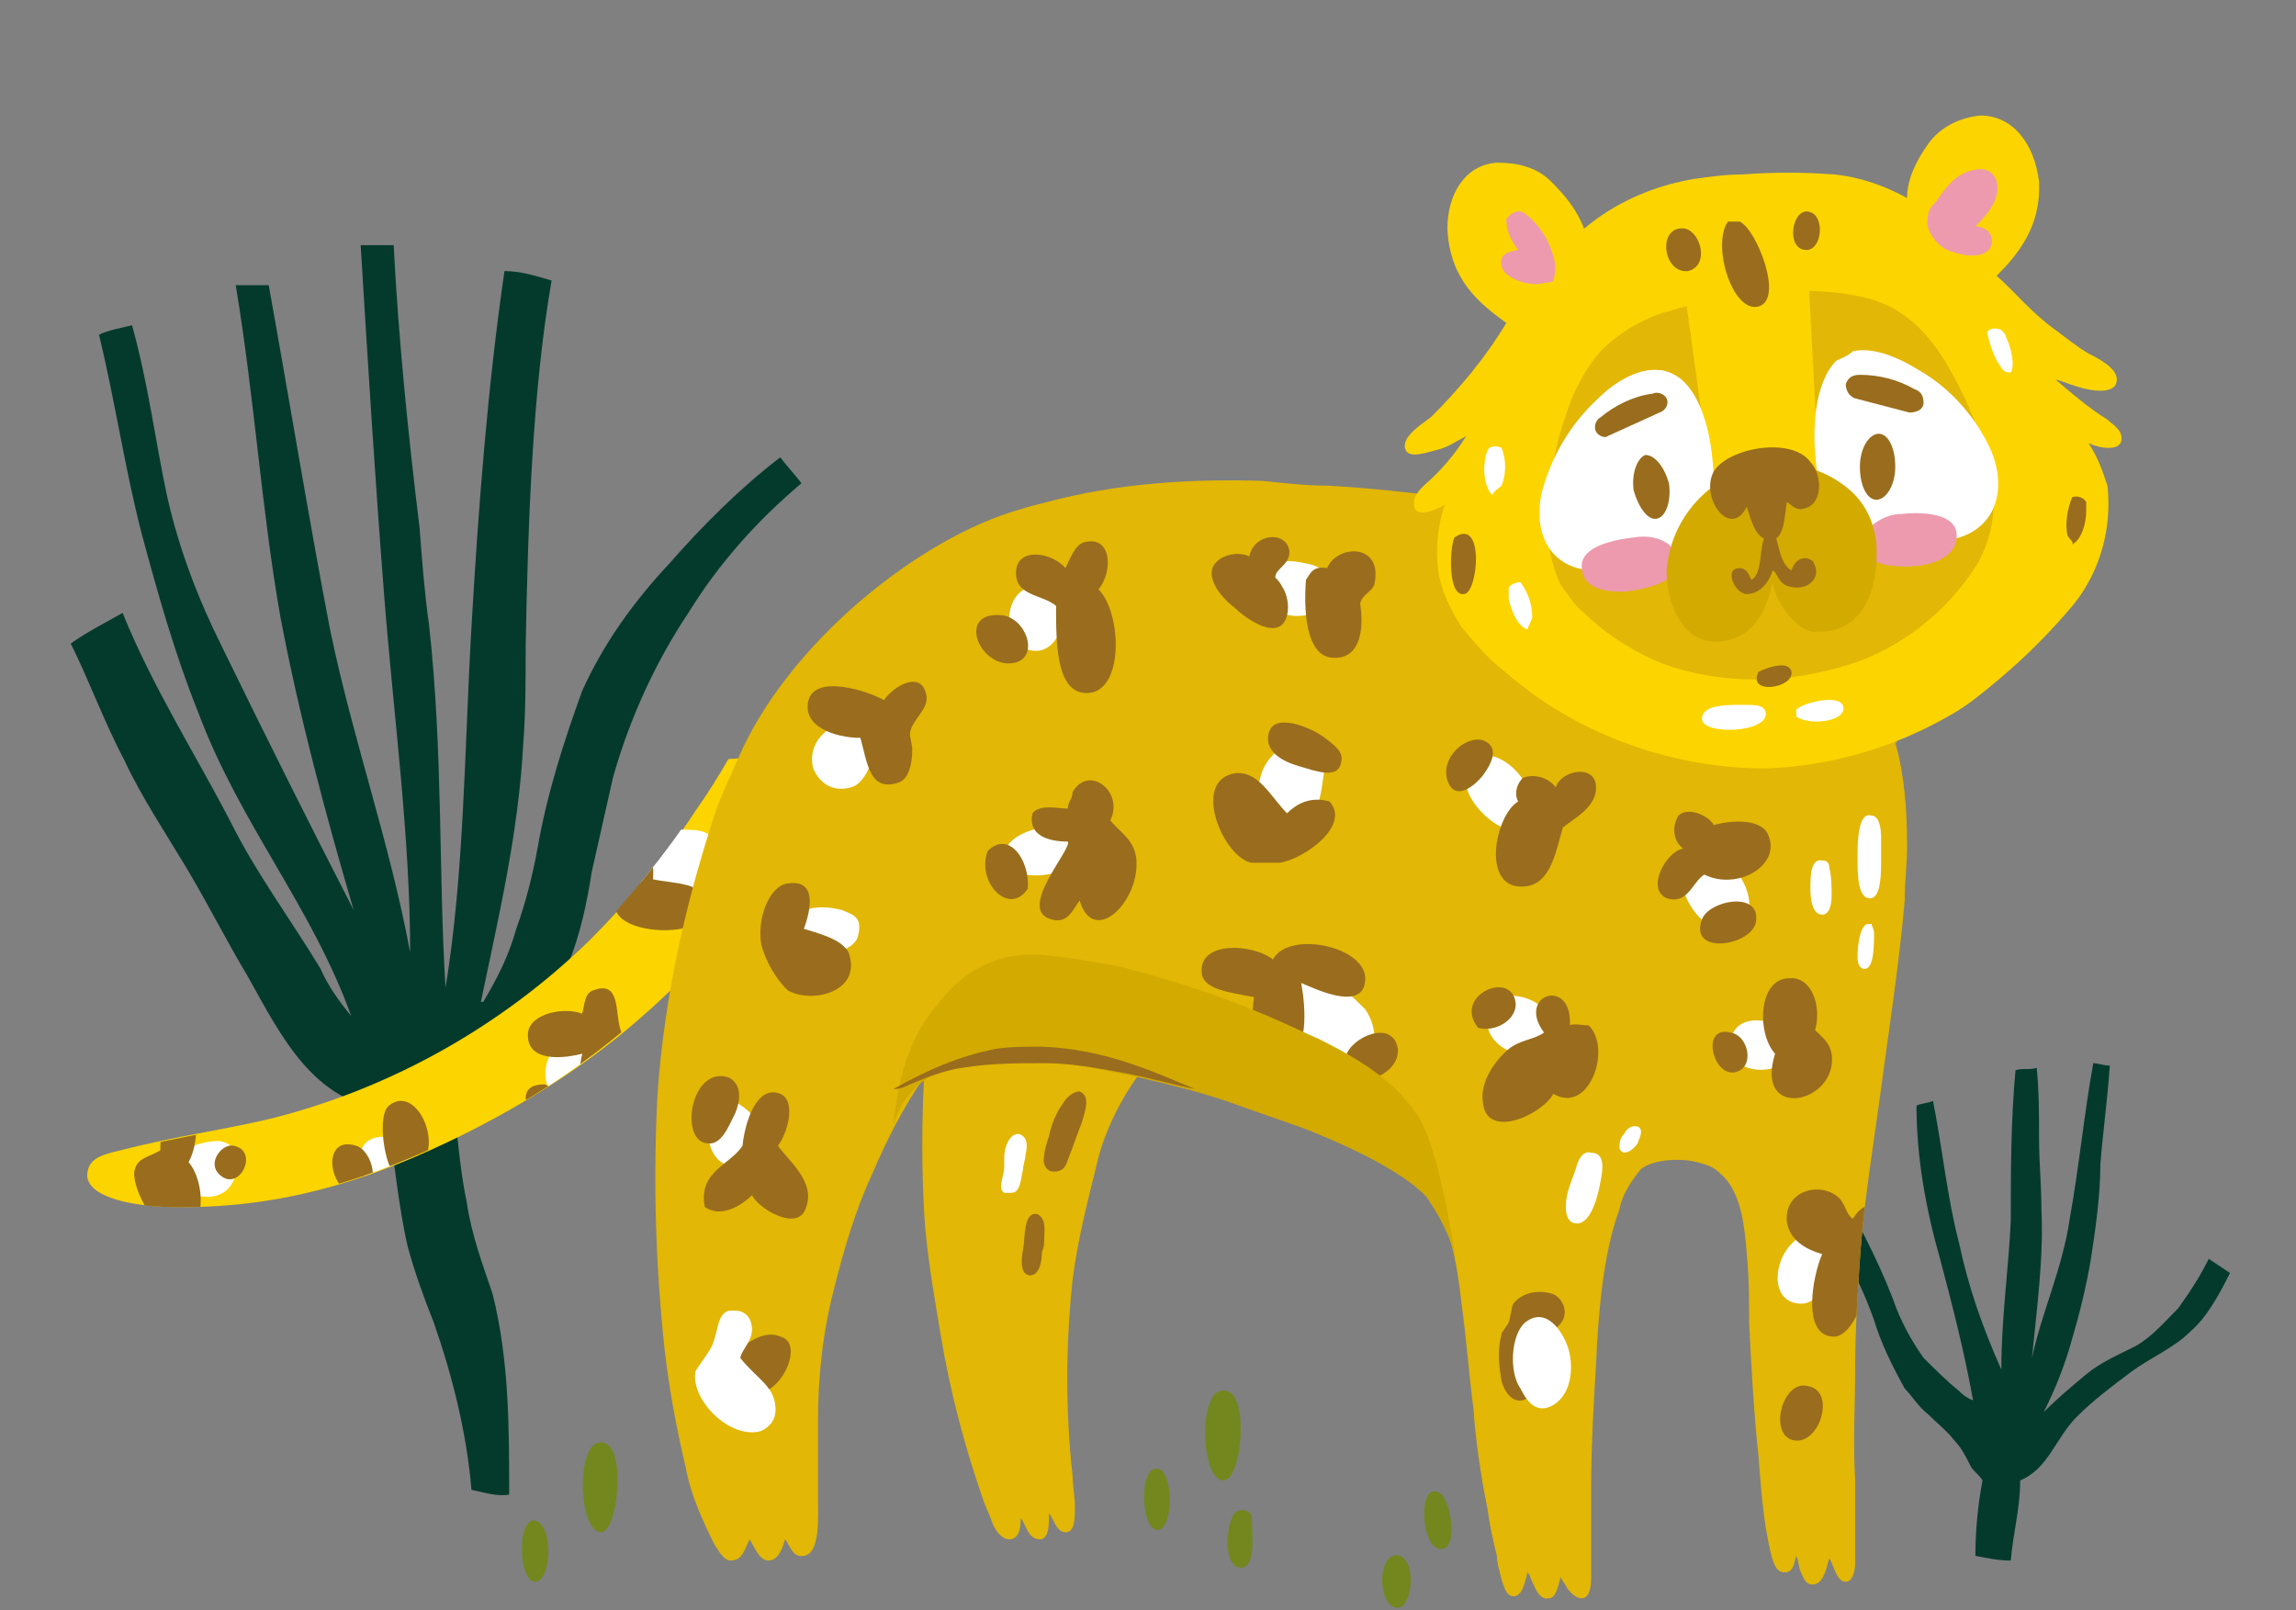 <?xml version="1.0" encoding="utf-8"?>
<!-- Generator: Adobe Illustrator 25.4.1, SVG Export Plug-In . SVG Version: 6.00 Build 0)  -->
<svg version="1.1" id="圖層_1" xmlns="http://www.w3.org/2000/svg" xmlns:xlink="http://www.w3.org/1999/xlink" x="0px" y="0px"
	 viewBox="0 0 97.4 68.3" style="enable-background:new 0 0 97.4 68.3;" xml:space="preserve">
<rect x="0" y="0" width="97.4" height="68.3" fill="#808080" stroke="none"/>
<style type="text/css">
	.st0{clip-path:url(#SVGID_00000121279486355493159650000005731310492814512552_);}
	.st1{fill:#043A2C;}
	.st2{fill:#73871E;}
	.st3{fill:#FCD400;}
	.st4{clip-path:url(#SVGID_00000096019280237290261660000015904604017649422012_);}
	.st5{fill:#FFFFFF;}
	.st6{fill:#996D1D;}
	.st7{fill:#E2B705;}
	.st8{clip-path:url(#SVGID_00000063609607353212438320000004203648036773168805_);}
	.st9{fill:#D3AA00;}
	.st10{fill:#ED9AAE;}
</style>
<g>
	<g>
		<defs>
			<rect id="SVGID_1_" x="-0.1" y="0" width="97.5" height="68.4"/>
		</defs>
		<clipPath id="SVGID_00000115498503251068601220000002076403484421931412_">
			<use xlink:href="#SVGID_1_"  style="overflow:visible;"/>
		</clipPath>
		<g style="clip-path:url(#SVGID_00000115498503251068601220000002076403484421931412_);">
			<path id="Path_969" class="st1" d="M22.3,27.4c0,1.4,0,2.8-0.1,4.1c-0.2,3.9-1.1,7.6-1.8,11c0,0,0,0,0.1,0c0.6-1,1.1-2,1.4-3.1
				c0.4-1.1,0.7-2.3,0.9-3.4c0.4-2.3,1.1-4.5,1.9-6.7c0.9-2,2.2-3.8,3.7-5.4c1.4-1.6,3-3.2,4.7-4.5c0.3,0.4,0.6,0.7,0.9,1.1
				c-1.9,1.6-3.5,3.4-4.8,5.5c-1.4,2.1-2.5,4.5-3.2,7c-0.3,1.3-0.6,2.7-0.9,4c-0.2,1.3-0.5,2.7-1,3.9c-0.5,1.1-1.2,2.2-2.1,3.1
				c-0.8,1-1.7,1.8-2.8,2.5c0.2,1.5,0.3,3.1,0.6,4.5c0.2,1.4,0.7,2.7,1.1,3.9c0.7,2.8,0.7,5.7,0.7,8.5c-0.5,0.1-1.1-0.1-1.6-0.2
				c-0.2-2.4-0.8-4.8-1.6-7.1c-0.4-1-0.8-2.1-1.1-3.2c-0.4-1.7-0.6-3.9-0.9-5.8c-3.1-0.4-4.4-3-5.9-5.7c-0.9-1.5-1.7-3.1-2.6-4.6
				s-1.9-3-2.6-4.5c-0.9-1.7-1.5-3.4-2.3-5c0.7-0.5,1.5-0.9,2.2-1.3c1.3,3.2,3.1,6,4.6,8.9c1.1,2.2,2.6,4.2,3.8,6.2
				c0.3,0.7,0.8,1.4,1.3,2c-1.7-4.7-4.7-8.1-6.5-12.9c-1-2.5-1.7-5-2.4-7.6c-0.7-2.7-1.1-5.5-1.8-8.4c0.4-0.2,1-0.3,1.4-0.4
				c0.7,2.5,1,5,1.5,7.3c0.5,2.2,1.3,4.3,2.3,6.3c1.9,3.9,3.7,7.5,5.6,11.2c-1.2-4.1-2.3-8.2-3.1-12.4c-0.8-4.5-1.1-9.3-1.9-14.1
				c0.5,0,0.9,0,1.4,0c0.9,5,1.7,9.9,2.6,14.6c1,4.8,2.5,8.9,3.4,13.7c0-4.9-0.7-10-1.1-15.1c-0.4-5.1-0.7-10-1-14.9
				c0.5,0,1,0,1.4,0c0.2,3.9,0.6,7.9,1.1,12c0.1,1.3,0.2,2.7,0.4,4.1c0.6,5.4,0.4,10.6,0.7,15.4c0.8-4.9,0.8-10.1,1.1-15.3
				s0.7-10.3,1.4-15.1c0.7,0,1.3,0.2,2,0.4C22.6,16.5,22.4,22,22.3,27.4z"/>
			<path id="Path_970" class="st1" d="M89.1,49.4c0,1.3-0.2,2.7-0.4,4c-0.2,1.2-0.5,2.4-0.8,3.4c-0.3,1.1-0.7,2.1-1.2,3.1
				c0,0,0,0,0,0c0.6-0.6,1.2-1.1,1.8-1.6c0.6-0.5,1.3-0.8,2.1-1.2c0.7-0.4,1.2-1,1.8-1.6c0.5-0.7,0.9-1.3,1.3-2.1
				c0.3,0.2,0.6,0.4,0.9,0.6c-0.5,1-1,1.9-1.7,2.5c-0.7,0.7-1.7,1.1-2.5,1.7c-0.8,0.6-1.6,1.2-2.3,1.9c-0.9,0.9-1.2,2.2-2.4,2.7
				c0,1.2-0.3,2.2-0.4,3.4c-0.5,0-1-0.1-1.5-0.2c0-1.1,0.1-2.1,0.3-3.2c-0.1-0.2-0.4-0.4-0.5-0.6c-0.2-0.4-0.4-0.8-0.7-1.1
				c-0.3-0.4-0.7-0.7-1.1-1.1c-0.4-0.3-0.7-0.8-1-1.1c-0.5-0.9-1-1.9-1.3-2.9c-0.7-2-1.8-3.7-2.6-5.7c0.3-0.1,0.5-0.3,0.8-0.4
				c1,1.7,1.9,3.4,2.6,5.2c0.3,0.9,0.8,1.8,1.3,2.5c0.5,0.5,1,1,1.5,1.4c0.1,0.1,0.3,0.3,0.6,0.4c-0.4-2.2-0.9-4.1-1.4-6
				c-0.6-2.1-1-4.3-1-6.5c0.2-0.1,0.5-0.1,0.7-0.2c0.4,2,0.6,4.1,1.1,6c0.4,1.9,1,3.6,1.8,5.4c0-2.2,0.3-4.2,0.4-6.3
				c0-2.1,0-4.2,0.2-6.4c0.3-0.1,0.6,0,0.9-0.1c0.1,1,0.1,2,0.1,3c0,1,0.1,2,0.1,3c0.1,2.1-0.2,4.2-0.4,6.3c0.4-1.9,1.3-3.8,1.6-5.9
				c0.4-2.2,0.6-4.4,1-6.6c0.2,0,0.4,0.1,0.7,0.1C89.4,46.7,89.2,48.1,89.1,49.4z"/>
			<g id="Group_382">
				<path id="Path_971" class="st2" d="M25.5,65c-1,0-1.1-4.1,0.1-3.8C26.6,61.4,26.2,65,25.5,65z"/>
				<path id="Path_972" class="st2" d="M22.7,67.1c-0.7,0-0.8-2.7,0-2.6C23.5,64.7,23.4,67.1,22.7,67.1z"/>
			</g>
			<g id="Group_383">
				<path id="Path_973" class="st2" d="M51.9,62.8c-1,0-1.1-4.1,0.1-3.8C53,59.1,52.7,62.8,51.9,62.8z"/>
				<path id="Path_974" class="st2" d="M49.1,64.9c-0.7,0-0.8-2.7,0-2.6C49.8,62.4,49.8,64.9,49.1,64.9z"/>
				<path id="Path_975" class="st2" d="M53.1,64.3c0,0.7,0.2,2.1-0.4,2.2c-0.9,0.1-0.7-2.2-0.2-2.4C52.8,64,53,64.1,53.1,64.3z"/>
			</g>
			<g id="Group_384">
				<path id="Path_976" class="st2" d="M61.2,65.7c-0.9,0.2-1.1-2.8-0.2-2.4C61.5,63.4,61.9,65.6,61.2,65.7z"/>
				<path id="Path_977" class="st2" d="M59.3,68.2c-0.9,0-0.9-2.5,0.1-2.2C60.1,66.3,59.9,68.2,59.3,68.2z"/>
			</g>
			<g id="artboard_21">
				<g id="Group_877">
					<path id="Path_978" class="st3" d="M36.1,30.7l-0.4,0.8c-2.3,4.9-5,8.7-8.9,12c-2,1.7-4.2,3.1-6.5,4.3
						c-3.5,1.8-7.7,3.5-12.9,3.4c-1.4,0-3.6-0.3-3.7-1.3c0-0.7,0.5-0.9,1.4-1.1c2.3-0.6,4.6-0.9,6.6-1.4c5-1.3,9.6-3.9,13.3-7.5
						c1.7-1.7,3.2-3.5,4.5-5.5c0.5-0.7,1-1.5,1.4-2.2C32.8,32.1,34.5,31.7,36.1,30.7z"/>
					<g id="Group_393">
						<g id="Group_392">
							<g>
								<g>
									<defs>
										<path id="SVGID_00000005951516786416587150000006433966004993437060_" d="M3.6,49.9c0,1,2.3,1.3,3.7,1.3
											c5.2,0.1,9.4-1.6,12.9-3.4c2.3-1.1,4.5-2.6,6.5-4.3c3.9-3.3,6.6-7.2,8.9-12c1.1-2.3,2.2-4.7,3.5-6.8
											c0.8-1.2,1.6-2.3,2.5-3.4c-1-0.6-1.7-1.3-2.3-2.2c-4.1,4.4-6.4,10.2-9.8,15.2c-1.3,2-2.9,3.9-4.5,5.6
											c-3.7,3.6-8.3,6.3-13.3,7.5c-2,0.5-4.3,0.9-6.6,1.4C4.1,49.1,3.6,49.2,3.6,49.9z"/>
									</defs>
									<clipPath id="SVGID_00000139256813683970194640000017694799669478830778_">
										<use xlink:href="#SVGID_00000005951516786416587150000006433966004993437060_"  style="overflow:visible;"/>
									</clipPath>
									<g style="clip-path:url(#SVGID_00000139256813683970194640000017694799669478830778_);">
										<g id="Group_391">
											<g id="Group_390">
												<g id="Group_385">
													<path id="Path_979" class="st5" d="M15.3,48.9c0.1-0.6,0.8-0.8,1.3-0.6c1.2,0.4,2,2.8,0.1,2.8
														C16.3,50.4,15,50.2,15.3,48.9z"/>
													<path id="Path_980" class="st6" d="M17,50.3c0-0.3-0.3-0.6-0.5-0.9c-0.3-0.8-0.4-2.2,0-2.5c1-0.8,2,1,1.6,2.1
														c0.8,0.2,2,0.3,2,1.3c0,0.8-1.1,1-1.9,0.7c0,0.9,0.1,2-1,1.9C16.4,52.4,17.1,50.9,17,50.3z"/>
													<path id="Path_981" class="st6" d="M15.3,50.6c-1.3,0.3-1.8-2.5-0.2-2C15.8,48.8,16.2,50.4,15.3,50.6z"/>
												</g>
												<g id="Group_386">
													<path id="Path_982" class="st5" d="M30.4,36c0.3,2.1-3.3,3.5-3.3,0.9v0c0.1-1.1,1.1-1.8,2.1-1.7
														C29.9,35.2,30.3,35.4,30.4,36z"/>
													<path id="Path_983" class="st6" d="M26,36.9c-0.3-2.1,1.9-1.8,1.7,0.4c0.9,0.2,2.2,0.1,2.3,1.1c0,0.4-0.4,0.8-1.1,1
														c-1.1,0.2-2.7-0.1-2.8-0.9C26.4,37.9,26.1,37.5,26,36.9z"/>
												</g>
												<g id="Group_387">
													<path id="Path_984" class="st5" d="M24.6,46.3c0,0-0.1,0-0.1,0.1c-0.5,0.2-1.1,0.1-1.3-0.4c-0.3-1,0.5-2.2,1.4-2
														C25.4,44.3,25.2,45.9,24.6,46.3z"/>
													<path id="Path_985" class="st6" d="M25.2,42c1.1-0.4,0.9,0.9,1.1,1.6c0.1,0.4,0.4,0.8,0.4,1.1c0.1,0.9-0.3,2-1,2.1
														c-0.9,0.1-1.3-0.9-1-2.1c-1.2,0.3-2.4,0.2-2.3-0.9c0.1-0.8,1.5-1.1,2.3-0.8C24.8,42.6,24.8,42.1,25.2,42z"/>
													<path id="Path_986" class="st6" d="M23.7,46.3c1.1,1.1-1.3,1.6-1.4,0.3c0-0.5,0.4-0.6,0.8-0.6
														C23.4,46.1,23.5,46.2,23.7,46.3z"/>
												</g>
												<g id="Group_388">
													<path id="Path_987" class="st5" d="M37.2,30.1c0.2,0.5,0.2,1.1,0,1.7c-0.4,0.9-2.1,1.4-2.3,0.1c0-0.2,0-0.4,0-0.6
														C35.6,31,36.4,30.6,37.2,30.1L37.2,30.1C37,30.3,37,30.3,37.2,30.1z"/>
													<path id="Path_988" class="st6" d="M38.6,29.1c0.3,1.1,0,2.6-0.4,2.8c-0.8,0.3-1.2-0.4-1.2-1.2c-0.2,0.1-0.5,0.1-0.7,0
														c0.7-0.4,1.3-0.9,1.9-1.4C35.9,31.3,37.8,29.6,38.6,29.1L38.6,29.1z"/>
													<path id="Path_989" class="st6" d="M35.7,33.9c-1.2,0.5-2.1-1.9-0.6-1.6C35.9,32.3,36.5,33.5,35.7,33.9z"/>
												</g>
												<g id="Group_389">
													<path id="Path_990" class="st5" d="M9.6,50.5c-1,0.8-2.9-0.3-2-1.6c0.5-0.3,1.1-0.5,1.7-0.5
														C10.5,48.6,10.1,50.1,9.6,50.5z"/>
													<path id="Path_991" class="st6" d="M7.5,47c1.1-0.2,0.9,1.6,0.5,2.3c0.7,0.8,0.8,2.9-0.4,3c-1,0.1-2-1.9-1.9-2.6
														c0.1-0.6,0.6-0.6,1.1-0.9C6.8,48.1,6.9,47.1,7.5,47z"/>
													<path id="Path_992" class="st6" d="M9.4,49.9c-0.7-0.5,0-1.4,0.5-1.3C11,48.8,10.2,50.5,9.4,49.9z"/>
												</g>
											</g>
										</g>
									</g>
								</g>
							</g>
						</g>
					</g>
					<g id="Group_428">
						<g id="Group_416">
							<path id="Path_994" class="st7" d="M28.2,57.3c0.2,1.7,0.5,3.3,0.9,5c0.2,1.1,0.7,2.2,1.2,3.2c0.2,0.3,0.4,0.7,0.7,0.7
								c0.5,0,0.6-0.5,0.8-0.9c0.2,0.3,0.4,0.9,0.8,0.9s0.6-0.5,0.7-0.9c0.2,0.2,0.3,0.8,0.8,0.7c0.7-0.1,0.6-1.6,0.6-2.5
								c0-0.5,0-1,0-1.6c0-0.6,0-1.1,0-1.6c0-1.9,0.2-3.8,0.7-5.7c0.4-1.6,0.9-3.3,1.6-4.8c0.6-1.4,1.3-2.8,2.2-4.1
								c-0.1,1.9-0.1,3.8,0,5.7c0.1,1.7,0.4,3.4,0.7,5.2c0.4,2.4,1,4.7,1.8,7c0.1,0.3,0.3,0.7,0.4,1c0.1,0.3,0.4,0.7,0.7,0.7
								c0.4,0,0.5-0.4,0.5-0.9c0.2,0.2,0.3,0.9,0.8,0.9c0.4,0,0.4-0.6,0.4-1.1c0.2,0.2,0.3,0.8,0.7,0.8s0.4-0.6,0.4-1.1
								c0-0.4-0.1-0.9-0.1-1.3c-0.3-2.7-0.3-5.5,0-8.3c0.2-1.6,0.6-3.2,1-4.8c0.3-1.4,1-2.8,1.8-3.9c1.3,0.3,2.5,0.6,3.7,1
								c1.1,0.4,2.3,0.8,3.4,1.2c1.5,0.6,3.3,1.4,4.6,2.4c0.2,0.2,0.4,0.3,0.6,0.6c0.9,1,1.2,2.7,1.4,4.5c0.2,1.4,0.3,2.9,0.5,4.4
								c0.1,1.4,0.3,2.8,0.6,4.3c0.1,0.7,0.2,1.2,0.4,2c0,0.3,0.1,0.6,0.2,1c0.1,0.3,0.2,0.8,0.6,0.7c0.3-0.1,0.4-0.6,0.5-1
								c0.1,0.1,0.1,0.2,0.2,0.4c0.1,0.2,0.3,0.8,0.7,0.7c0.3,0,0.4-0.5,0.5-0.9c0.1,0.2,0.2,0.3,0.3,0.5c0.1,0.1,0.3,0.4,0.6,0.4
								s0.4-0.4,0.4-0.9s0-0.9,0-1.3c0-0.9,0-1.8,0-2.6c0-1.6,0.1-3.4,0.2-5c0.1-2.3,0.3-4.8,1-6.7c0.1-0.6,0.5-1.2,0.9-1.7
								c0.5-0.4,1.6-0.5,2.4-0.3c0.4,0.1,0.7,0.2,1,0.5c0.8,0.7,1,2,1.1,3.4c0.1,1,0.1,2,0.1,2.9c0.1,2,0.2,3.8,0.4,5.7
								c0.1,1.3,0.2,2.7,0.5,4c0.1,0.4,0.2,0.9,0.6,0.9s0.4-0.4,0.5-0.7c0.1,0.2,0.1,0.5,0.2,0.7c0.1,0.2,0.2,0.6,0.6,0.5
								s0.5-0.8,0.6-1.1c0.2,0.3,0.3,1,0.7,1c0.3,0,0.4-0.5,0.4-0.8c0-1.1,0-2.3,0-3.5c-0.1-1.7,0-3.2,0-4.8c0-1.6,0.1-3.1,0.2-4.6
								c0.1-1.5,0.3-3,0.5-4.4c0.2-1.4,0.4-2.8,0.6-4.3c0.3-2.2,0.6-4.2,0.8-6.5c0-0.8,0.1-1.5,0.1-2.3c0-1.5-0.1-3-0.5-4.4
								c0,0,0.1,0,0.1,0h0c-0.8-0.8-19-10.5-19-10.4c-1.6-0.2-3.4-0.4-5.2-0.5c-0.9,0-1.8-0.1-2.7-0.2c-3.1-0.1-6.2,0.1-9.2,0.9
								c-0.4,0.1-0.8,0.2-1.1,0.3c-4.3,1.2-9.9,5.7-12,10.6c-0.3,0.7-0.6,1.3-0.9,2.1c-1.3,3.9-2.2,7.9-2.5,12
								C27.7,49.9,27.8,53.6,28.2,57.3z"/>
							<g id="Group_411">
								<g id="Group_410">
									<g>
										<g>
											<defs>
												<path id="SVGID_00000053515253523945290640000009710963032978467227_" d="M28.2,57.3c0.2,1.7,0.5,3.3,0.9,5
													c0.2,1.1,0.7,2.2,1.2,3.2c0.2,0.3,0.4,0.7,0.7,0.7c0.5,0,0.6-0.5,0.8-0.9c0.2,0.3,0.4,0.9,0.8,0.9s0.6-0.5,0.7-0.9
													c0.2,0.2,0.3,0.8,0.8,0.7c0.7-0.1,0.6-1.6,0.6-2.5c0-0.5,0-1,0-1.6c0-0.6,0-1.1,0-1.6c0-1.9,0.2-3.8,0.7-5.7
													c0.4-1.6,0.9-3.3,1.6-4.8c0.6-1.4,1.3-2.8,2.2-4.1c-0.1,1.9-0.1,3.8,0,5.7c0.1,1.7,0.4,3.4,0.7,5.2c0.4,2.4,1,4.7,1.8,7
													c0.1,0.3,0.3,0.7,0.4,1c0.1,0.3,0.4,0.7,0.7,0.7c0.4,0,0.5-0.4,0.5-0.9c0.2,0.2,0.3,0.9,0.8,0.9c0.4,0,0.4-0.6,0.4-1.1
													c0.2,0.2,0.3,0.8,0.7,0.8s0.4-0.6,0.4-1.1c0-0.4-0.1-0.9-0.1-1.3c-0.3-2.7-0.3-5.5,0-8.3c0.2-1.6,0.6-3.2,1-4.8
													c0.3-1.4,1-2.8,1.8-3.9c1.3,0.3,2.5,0.6,3.7,1c1.1,0.4,2.3,0.8,3.4,1.2c1.5,0.6,3.3,1.4,4.6,2.4
													c0.2,0.2,0.4,0.3,0.6,0.6c0.9,1,1.2,2.7,1.4,4.5c0.2,1.4,0.3,2.9,0.5,4.4c0.1,1.4,0.3,2.8,0.6,4.3
													c0.1,0.7,0.2,1.2,0.4,2c0,0.3,0.1,0.6,0.2,1c0.1,0.3,0.2,0.8,0.6,0.7c0.3-0.1,0.4-0.6,0.5-1c0.1,0.1,0.1,0.2,0.2,0.4
													c0.1,0.2,0.3,0.8,0.7,0.7c0.3,0,0.4-0.5,0.5-0.9c0.1,0.2,0.2,0.3,0.3,0.5c0.1,0.1,0.3,0.4,0.6,0.4s0.4-0.4,0.4-0.9
													s0-0.9,0-1.3c0-0.9,0-1.8,0-2.6c0-1.6,0.1-3.4,0.2-5c0.1-2.3,0.3-4.8,1-6.7c0.1-0.6,0.5-1.2,0.9-1.7
													c0.5-0.4,1.6-0.5,2.4-0.3c0.4,0.1,0.7,0.2,1,0.5c0.8,0.7,1,2,1.1,3.4c0.1,1,0.1,2,0.1,2.9c0.1,2,0.2,3.8,0.4,5.7
													c0.1,1.3,0.2,2.7,0.5,4c0.1,0.4,0.2,0.9,0.6,0.9s0.4-0.4,0.5-0.7c0.1,0.2,0.1,0.5,0.2,0.7c0.1,0.2,0.2,0.6,0.6,0.5
													s0.5-0.8,0.6-1.1c0.2,0.3,0.3,1,0.7,1c0.3,0,0.4-0.5,0.4-0.8c0-1.1,0-2.3,0-3.5c-0.1-1.7,0-3.2,0-4.8
													c0-1.6,0.1-3.1,0.2-4.6c0.1-1.5,0.3-3,0.5-4.4c0.2-1.4,0.4-2.8,0.6-4.3c0.3-2.2,0.6-4.2,0.8-6.5c0-0.8,0.1-1.5,0.1-2.3
													c0-1.5-0.1-3-0.5-4.4c0,0,0.1,0,0.1,0h0c-0.8-0.8-19-10.5-19-10.4c-1.6-0.2-3.4-0.4-5.2-0.5c-0.9,0-1.8-0.1-2.7-0.2
													c-3.1-0.1-6.2,0.1-9.2,0.9c-0.4,0.1-0.8,0.2-1.1,0.3c-4.3,1.2-9.9,5.7-12,10.6c-0.3,0.7-0.6,1.3-0.9,2.1
													c-1.3,3.9-2.2,7.9-2.5,12C27.7,49.9,27.8,53.6,28.2,57.3z"/>
											</defs>
											<clipPath id="SVGID_00000052067920437402176140000013486905501972369540_">
												<use xlink:href="#SVGID_00000053515253523945290640000009710963032978467227_"  style="overflow:visible;"/>
											</clipPath>
											<g style="clip-path:url(#SVGID_00000052067920437402176140000013486905501972369540_);">
												<g id="Group_409">
													<g id="Group_408">
														<path id="Path_995" class="st6" d="M65,58c0,0.3,0.1,1-0.2,1.3c-0.4,0.3-0.9,0-1.1-0.7c-0.1-0.6-0.2-1.3,0-2
															c0-0.1,0.2-0.3,0.3-0.5c0.1-0.3,0.1-0.6,0.2-0.8c0.4-0.5,1.1-0.6,1.7-0.4c0.4,0.2,0.6,0.7,0.4,1.1
															c-0.4,0.7-0.8,0.2-1.4,0.5C64.9,57.1,65,57.6,65,58z"/>
														<g id="Group_394">
															<path id="Path_996" class="st5" d="M76,44.4c0,1.2-2.2,1.3-2.5,0.3c-0.3-1,0.4-1.7,1.7-1.3
																C75.7,43.6,76,43.9,76,44.4z"/>
															<path id="Path_997" class="st6" d="M75.9,41.5c0.9-0.1,1.4,1.1,1.1,2.2c0.3,0.3,0.6,0.5,0.7,1c0.3,2.1-3.3,2.9-2.4,0
																C74.5,43.8,74.6,41.5,75.9,41.5z"/>
															<path id="Path_998" class="st6" d="M73.5,45.5c-0.9,0-1.3-2-0.1-1.7C74.2,43.9,74.5,45.4,73.5,45.5z"/>
														</g>
														<g id="Group_395">
															<path id="Path_999" class="st5" d="M36.4,39.7c-0.2,0.9-2.6,1.1-2.8-0.1c-0.1-1,0.9-1.3,2.1-1
																C36.2,38.8,36.6,38.9,36.4,39.7z"/>
															<path id="Path_1000" class="st6" d="M36,40.4c0.6,1.7-1.6,2.2-2.6,1.6c-0.5-0.5-0.9-1.2-1.1-1.9
																c-0.2-1.1,0.3-2.4,1-2.6c1.4-0.3,1.1,1.1,0.8,1.9C35.1,39.7,35.7,39.9,36,40.4z"/>
														</g>
														<g id="Group_396">
															<path id="Path_1001" class="st5" d="M56.4,24.9c0.1,1.8-3.1,1.5-3-0.1c0-0.8,0.7-1.2,2-0.9
																C56,24,56.4,24.3,56.4,24.9z"/>
															<path id="Path_1002" class="st6" d="M54.7,23.4c0,0.6-0.6,0.7-0.6,1.1c0.1,0.1,0.2,0.2,0.3,0.4
																c0.2,0.3,0.3,0.8,0.2,1.2c-0.3,1.2-1.8,0.1-2.2-0.3c-0.4-0.3-1-0.9-1-1.5c0-0.6,0.9-1,1.6-0.7
																C53.2,22.6,54.6,22.5,54.7,23.4z"/>
															<path id="Path_1003" class="st6" d="M56.3,24.1c0.4-1,2.4-1.1,2,0.7c-0.1,0.3-0.5,0.4-0.6,0.8
																c0.2,1.3-0.1,2.4-1.2,2.3s-1.2-2-1.1-3.3C55.6,24.3,55.7,24,56.3,24.1z"/>
														</g>
														<g id="Group_397">
															<path id="Path_1004" class="st5" d="M56.1,33.2c-0.1,1-0.5,1.8-1.2,1.9c-1,0.2-1.5-0.9-1.5-1.6c0-1.3,1.1-2,1.6-2
																C56.1,31.5,56.3,32.2,56.1,33.2z"/>
															<path id="Path_1005" class="st6" d="M56.2,31.3c0.4,0.3,0.8,0.6,0.7,1c-0.1,0.8-1.1,0.4-1.8,0.2
																c-0.7-0.2-1.4-0.6-1.3-1.3c0.1-0.6,0.6-0.6,1.1-0.5C55.3,30.8,55.8,31,56.2,31.3z"/>
															<path id="Path_1006" class="st6" d="M54.3,36.6c-0.4,0-0.8,0-1.2,0c-1.2-0.2-2.6-3.5-0.7-3.8c1-0.1,1.5,1,2.2,1.7
																c0.5-0.5,1.1-0.7,1.8-0.5C57.3,35,55.4,36.4,54.3,36.6z"/>
														</g>
														<g id="Group_398">
															<path id="Path_1007" class="st5" d="M65.8,43.9c-0.2,1.4-2.5,0.9-2.7-0.4c0-0.4,0.1-0.9,0.4-1.2
																C64.8,42,66,42.8,65.8,43.9z"/>
															<path id="Path_1008" class="st6" d="M64.3,42.6c0,0.7-0.9,1.2-1.6,1C61.6,42.2,64.2,41.1,64.3,42.6z"/>
															<path id="Path_1009" class="st6" d="M66.6,43.5c0.1-0.1,0.6,0,0.8,0c1,1,0,3.8-1.5,2.9c-0.5,0.9-2.9,2-3,0.3
																c-0.1-0.8,0.5-1.7,1.1-2.2c0.5-0.4,1.1-0.4,1.5-0.7C64.3,42.2,66.7,41.4,66.6,43.5z"/>
														</g>
														<g id="Group_399">
															<path id="Path_1010" class="st5" d="M44.4,37.1c-0.6,0.1-1.3,0-1.6-0.3c-1.1-1.5,2.9-2.5,3.4-1
																C45.8,36.5,45.2,37,44.4,37.1z"/>
															<path id="Path_1011" class="st6" d="M45.5,33.6c0.7-1.2,2.2,0,1.6,1.2c0.4,0.5,1,0.8,1.1,1.6
																c0.2,1.8-1.8,3.8-2.4,1.8c-0.3,0.4-0.5,1-1.2,0.8c-1.5-0.4,0.9-3,0.7-3.3c-0.9,0-1.7-0.3-1.5-1.2
																c0.3-0.4,1.1-0.2,1.5-0.2C45.3,34,45.5,33.9,45.5,33.6z"/>
															<path id="Path_1012" class="st6" d="M41.9,36.1c0.9-0.9,1.8,0.4,1.7,1.6C42.8,38.9,41.4,37.4,41.9,36.1z"/>
														</g>
														<g id="Group_400">
															<path id="Path_1013" class="st5" d="M72.2,36.3c1.4-0.1,2.1,1.5,2,2.2c-0.2,0.6-0.8,0.9-1.3,0.9
																c-0.7-0.1-1.5-1.2-1.5-1.9c0-0.1,0-0.3,0.1-0.5C71.6,36.7,71.8,36.4,72.2,36.3z"/>
															<path id="Path_1014" class="st6" d="M70.7,38.1c-0.9-0.4,0-2,0.7-2.1c-0.4-0.3-0.5-0.9-0.2-1.4
																c0.4-0.4,1.3,0,1.5,0.4c0.7-0.2,2-0.3,2.3,0.4c0.6,1.3-1.3,2.4-2.7,1.7C71.8,37.4,71.6,38.4,70.7,38.1z"/>
															<path id="Path_1015" class="st6" d="M74.5,39c0,1.1-2.9,1.6-2.3,0C72.5,38.2,74.6,37.8,74.5,39z"/>
														</g>
														<g id="Group_401">
															<path id="Path_1016" class="st5" d="M36.1,33.4c-0.7,0.2-1.3-0.1-1.6-0.8c-0.3-1.1,0.7-2.1,2-2c0,0,0.1-0.1,0.1,0
																C37.5,31.3,36.9,33.2,36.1,33.4z"/>
															<path id="Path_1017" class="st6" d="M39.3,29.5c0.1,0.6-0.6,1-0.7,1.6c0,0.2,0.1,0.5,0.1,0.7c0,0.7-0.2,1.3-0.6,1.4
																c-1.2,0.4-1.3-0.8-1.6-1.9c-1.1,0-2.5-0.5-2.2-1.6c0.3-1.1,2.5-0.4,3.2,0C37.9,29.1,39.1,28.4,39.3,29.5z"/>
														</g>
														<g id="Group_402">
															<path id="Path_1018" class="st5" d="M64.8,33.4c0.3,0.7,0.2,1.7-0.5,1.8c-0.8,0.1-2-1.1-2.1-1.9
																c-0.1-1.1,0.5-1.3,1.2-1.2C64,32.3,64.5,32.8,64.8,33.4z"/>
															<path id="Path_1019" class="st6" d="M62.9,32.9c-0.4,0.5-1.2,1.1-1.5,0.2c-0.3-1,0.8-1.9,1.5-1.7
																C63.7,31.7,63.2,32.5,62.9,32.9z"/>
															<path id="Path_1020" class="st6" d="M67.7,33.3c0.1,0.9-0.9,1.4-1.4,1.8c-0.3,1-0.5,2.4-1.6,2.5
																c-1.9,0.2-1.3-3-0.3-3.6c-0.2-0.4,0-0.8,0.2-1c0.5-0.2,1.1,0,1.4,0.4C66.2,32.7,67.6,32.4,67.7,33.3z"/>
														</g>
														<g id="Group_403">
															<path id="Path_1021" class="st5" d="M44.1,27.6c-1.8,0.2-1.7-3.1,0.2-2.7C45.6,25.2,45.2,27.4,44.1,27.6z"/>
															<path id="Path_1022" class="st6" d="M46,23c1.2-0.3,1.2,1.3,0.6,2c1,1,1.1,4.4-0.5,4.4c-1.3,0-1.3-2.1-1.3-3.7
																c-0.6-0.5-1.7-0.4-1.7-1.4c0-1.1,1.5-0.9,2.1-0.2C45.4,23.7,45.6,23.1,46,23z"/>
															<path id="Path_1023" class="st6" d="M43.1,28.1c-1.5,0.4-2.6-2.2-0.6-2C43.5,26.2,44.1,27.8,43.1,28.1z"/>
														</g>
														<g id="Group_404">
															<path id="Path_1024" class="st5" d="M32.1,47.6c0.2,0.8-0.3,1.7-0.7,1.8c-1.7,0.5-1.9-3.1-0.1-2.6
																C31.6,47,31.9,47.2,32.1,47.6z"/>
															<path id="Path_1025" class="st6" d="M31.2,47.2c-0.3,0.6-0.6,1.4-1.2,1.3c-1.2-0.1-0.7-3.3,0.9-2.8
																C31.5,46,31.4,46.7,31.2,47.2z"/>
															<path id="Path_1026" class="st6" d="M31.5,48.6c0.1-1,0.6-2.6,1.6-2.2c0.7,0.3,0.3,1.7-0.1,2.2
																c0.4,0.6,1.6,1.5,1.2,2.6c-0.3,1.1-2,0.1-2.3-0.5c-0.4,0.4-1.3,1-2,0.5C29.6,49.7,31,49.4,31.5,48.6z"/>
														</g>
														<g id="Group_405">
															<path id="Path_1027" class="st5" d="M55.1,41.4c0.6-0.2,1.6,0.4,1.9,0.6c0.3,0.2,0.6,0.5,0.9,0.8
																c0.6,0.8,0.6,2.2-0.5,2.2c-0.5,0-1.3-0.4-1.8-0.8c-0.7-0.6-1.1-1.1-1-1.8C54.6,42,54.7,41.5,55.1,41.4z"/>
															<path id="Path_1028" class="st6" d="M51,41.4c-0.3-1.5,2.1-1.4,3-0.7c0.7-1.3,4.2-0.5,3.9,1c-0.2,1.2-2.2,0.2-2.7,0
																c0.2,1.1,0.3,2.9-0.6,3.1c-1.3,0.3-1.6-1.3-1.4-2.5C52.2,42.1,51.2,42,51,41.4z"/>
															<path id="Path_1029" class="st6" d="M59.3,44.5c0.1,1.3-2.5,2-2.2,0.3C57.3,44,59.1,43.2,59.3,44.5z"/>
														</g>
														<g id="Group_406">
															<path id="Path_1030" class="st5" d="M77.7,53.5c-0.2,0.9-0.5,1.7-1.2,1.8c-2,0.1-1-3.6,1-2.9
																C78.2,52.6,77.9,52.9,77.7,53.5z"/>
															<path id="Path_1031" class="st6" d="M75.8,51.8c-0.1-1.3,1.4-1.7,2.2-1c0.3,0.3,0.3,0.7,0.6,0.9
																c0.2-0.3,0.4-0.6,1-0.6c0,0.1,0,0.1,0.1,0.1c0.7,0.7-0.5,1.2-0.7,1.9c-0.1,0.4,0.1,1,0.1,1.5c-0.1,1-0.7,2.1-1.3,2.1
																c-1.4,0-0.9-2.6-0.5-3.5C76.6,53,75.9,52.6,75.8,51.8z"/>
														</g>
														<g id="Group_407">
															<path id="Path_1032" class="st6" d="M32.5,59c-0.6,0.2-1.4,0-1.5-0.5c-0.3-1.1,1.3-2.2,2.1-1.8
																C34,56.9,33.4,58.6,32.5,59z"/>
															<path id="Path_1033" class="st5" d="M32.9,59.8c0,0.4-0.2,0.7-0.6,0.9c-1.3,0.4-3-1.3-2.8-2.5c0-0.1,0.5-0.7,0.7-1.1
																c0.3-0.7,0.2-1.3,0.7-1.5c0.1,0,0.2,0,0.3,0c0.4,0,0.7,0.3,0.7,0.8c0,0.5-0.4,0.8-0.5,1.2
																C32.1,58.5,32.9,58.8,32.9,59.8z"/>
														</g>
														<path id="Path_1034" class="st6" d="M76.1,61.1c-1.1-0.2-0.5-2.6,0.6-2.3C77.9,59,77.2,61.3,76.1,61.1z"/>
													</g>
												</g>
											</g>
										</g>
									</g>
								</g>
							</g>
							<g id="Group_415">
								<g id="Group_412">
									<path id="Path_1036" class="st5" d="M79.8,35.5c0,0.3,0,0.6,0,1c0,0.5,0,1.5-0.4,1.6c-0.6,0.1-0.6-1-0.6-1.7
										c0-0.6,0-2,0.6-1.8C79.7,34.6,79.8,35.1,79.8,35.5z"/>
									<path id="Path_1037" class="st5" d="M77.6,36.8c0.1,0.4,0.1,0.8,0.1,1.2c0,0.4-0.1,0.8-0.4,0.8c-0.4,0-0.5-0.6-0.5-1.1
										c0-0.5,0-1.3,0.5-1.2C77.5,36.5,77.6,36.6,77.6,36.8z"/>
									<path id="Path_1038" class="st5" d="M79.5,39.6c0,0.5,0,1.5-0.4,1.5c-0.2,0-0.3-0.2-0.3-0.5c0-0.5,0.1-1.3,0.4-1.4
										c0,0,0.1,0,0.2,0C79.4,39.3,79.5,39.4,79.5,39.6z"/>
								</g>
								<g id="Group_413">
									<path id="Path_1039" class="st5" d="M69.5,48.4c0,0.1-0.1,0.2-0.2,0.3c-0.2,0.2-0.5,0.3-0.6,0c0-0.2,0-0.4,0.2-0.6
										c0.1-0.2,0.3-0.4,0.6-0.3C69.7,47.9,69.6,48.2,69.5,48.4z"/>
									<path id="Path_1040" class="st5" d="M67.9,50.1c-0.1,0.6-0.4,1.8-1,1.8c-0.6,0-0.5-0.9-0.4-1.3c0.1-0.4,0.3-0.8,0.4-1.2
										c0.1-0.3,0.3-0.6,0.6-0.5C68.1,48.9,68,49.6,67.9,50.1z"/>
								</g>
								<g id="Group_414">
									<path id="Path_1041" class="st6" d="M45.9,47.6c-0.2,0.5-0.4,1.1-0.6,1.6c-0.1,0.3-0.2,0.5-0.6,0.5c-0.3,0-0.5-0.3-0.4-0.7
										c0-0.2,0.1-0.5,0.2-0.8c0.1-0.5,0.3-1,0.6-1.4c0.1-0.2,0.4-0.5,0.7-0.5C46.3,46.5,46,47.2,45.9,47.6z"/>
									<path id="Path_1042" class="st5" d="M43.5,49c0,0.2-0.1,0.4-0.1,0.6c-0.1,0.4-0.1,1-0.5,1c-0.1,0-0.2,0-0.3,0
										c-0.3-0.2,0-0.7,0-1.1c0-0.1,0-0.3,0-0.4c0-0.4,0.2-1,0.6-1C43.6,48.2,43.6,48.6,43.5,49z"/>
									<path id="Path_1043" class="st6" d="M44.3,52.5c0,0.2,0,0.4-0.1,0.6c0,0.4-0.1,1-0.5,1c-0.4,0-0.4-0.6-0.3-1.1
										c0.1-0.5,0-1.6,0.6-1.5C44.4,51.7,44.3,52.2,44.3,52.5z"/>
								</g>
								<path id="Path_1044" class="st9" d="M37.9,47.7c1.4-4.4,8.1-2.4,10.4-2c1.3,0.3,2.5,0.6,3.7,1c1.1,0.4,2.3,0.8,3.4,1.2
									c1.5,0.6,3.3,1.4,4.6,2.4c0.2,0.2,0.4,0.3,0.6,0.6c0.6,0.9,1.1,1.9,1.2,2.9c0,0-0.6-4.5-1.5-6.2c-0.9-1.6-2.5-2.6-4.3-3.5
									c-0.9-0.4-1.7-0.8-2.7-1.2c-1.9-0.8-3.9-1.4-5.8-1.9c-1.1-0.2-2.2-0.4-3.4-0.5c-2.2-0.1-3.5,1-4.4,2.2
									C38.5,44.1,38.1,45.9,37.9,47.7z"/>
							</g>
							<path id="Path_1045" class="st6" d="M42.2,44.5c0.6-0.1,1.3-0.1,2-0.1c2.6,0.1,4.6,1,6.5,1.8c-1-0.2-2-0.5-3.1-0.7
								c-1.1-0.2-2.2-0.4-3.3-0.4c-1.1,0-2.3,0-3.5,0.2c-0.7,0.1-1.5,0.4-2.2,0.7c-0.2,0.1-0.4,0.2-0.7,0.2
								C39.3,45.4,40.7,44.8,42.2,44.5z"/>
							<path id="Path_1046" class="st5" d="M64.7,56.1c1-0.8,1.8,0.7,1.9,1.4c0.1,0.5,0.1,1.6-0.7,2.1c-0.7,0.4-1.1-0.1-1.4-0.7
								C64,58.2,64.1,56.6,64.7,56.1z"/>
						</g>
						<g id="Group_427">
							<g id="Group_425">
								<path id="Path_1047" class="st3" d="M81.8,6.1C82.3,5.4,83.1,5,84,4.9c1.4,0,2.3,1.2,2.5,2.8c0.1,1.9-0.9,3.1-1.8,4
									c0.8,0.7,1.4,1.5,2.5,2.3c0.4,0.3,0.9,0.7,1.4,1c0.4,0.2,1.2,0.6,1.2,1.1c0,0.6-0.9,0.5-1.3,0.4c-0.5-0.1-0.9-0.3-1.3-0.4
									c0.7,0.6,1.4,1.2,2.2,1.7c0.2,0.2,0.6,0.4,0.6,0.8c0,0.6-1,0.4-1.4,0.2c0.4,0.6,0.6,1.2,0.8,1.8c0.2,1.8-0.3,3.6-1.4,5
									c-1,1.2-2.1,2.3-3.3,3.3c-0.6,0.5-1.2,1-1.9,1.4c-2.4,1.4-5.1,2.2-7.9,2.3c-3.3,0-6.7-1-9.5-2.9c-0.6-0.4-1.2-0.9-1.8-1.4
									c-0.6-0.5-1.1-1.1-1.6-1.7c-0.5-0.8-0.9-1.6-1-2.5c-0.1-0.9,0-1.9,0.3-2.7c-0.3,0.2-1.2,0.6-1.3,0.1
									c-0.1-0.4,0.2-0.7,0.4-0.9c0.7-0.6,1.3-1.3,1.8-2.1c-0.4,0.2-0.8,0.5-1.3,0.6c-0.4,0.1-1.2,0.4-1.3-0.1
									c-0.1-0.5,0.7-1,1.1-1.3c1.2-1.2,2.3-2.5,3.2-4c-1.1-0.8-2.4-1.8-2.5-4c0-1.4,0.7-2.7,2.1-2.8c0.9,0,1.7,0.2,2.3,0.8
									c0.6,0.6,1.1,1.2,1.4,2c1.3-1.1,2.9-1.8,4.6-2.1c0.7-0.1,1.4-0.2,2.1-0.2c1.3-0.1,2.6-0.1,3.9,0c1.1,0.1,2.2,0.5,3.1,1
									C80.9,7.6,81.3,6.8,81.8,6.1z"/>
								<path id="Path_1048" class="st7" d="M75,12.4c1.3-0.1,2.7-0.1,4,0.2c2.3,0.5,3.4,2.3,4.4,4.4c0.5,1.1,0.9,2.2,1.1,3.4
									c0.2,1.2,0,2.4-0.6,3.5C82.7,25.8,81,27.2,79,28c-2.5,0.9-5.2,1.1-7.7,0.4c-1.1-0.3-2-0.8-2.9-1.4c-0.4-0.3-0.8-0.6-1.2-1
									c-0.4-0.3-0.7-0.8-1-1.2c-0.5-1.1-0.7-2.4-0.5-3.7c0.1-1.1,0.3-2.3,0.7-3.4c0.3-1,0.8-2,1.5-2.8c0.8-0.8,1.8-1.4,2.9-1.7
									C72.1,12.8,73.6,12.5,75,12.4L75,12.4z"/>
								<path id="Path_1049" class="st10" d="M63.9,9.3C63.9,9.2,63.9,9.2,63.9,9.3c0.2-0.3,0.5-0.4,0.7-0.3
									c0.6,0.4,1.1,1.1,1.3,1.9c0.1,0.3,0.1,0.6,0,1C65.8,12,65.6,12,65.5,12c-0.6,0.2-1.7-0.2-1.8-0.7c-0.1-0.5,0.2-0.6,0.7-0.7
									C64.1,10.2,63.9,9.8,63.9,9.3z"/>
								<path id="Path_1050" class="st10" d="M84.5,10.2c0,0.8-1.1,0.7-1.6,0.5c-0.5-0.1-0.9-0.5-1.1-1c-0.1-0.4,0-0.9,0.3-1.1
									c0.4-0.6,0.9-1.3,1.7-1.4h0c0.4-0.1,0.8,0.1,0.9,0.5c0.2,0.8-0.5,1.5-0.9,1.9C84.1,9.6,84.5,9.8,84.5,10.2z"/>
								<path id="Path_1051" class="st3" d="M72.7,21.3l4.5-0.4l-0.5-9.5l-5.3,0.5L72.7,21.3z"/>
								<g id="Group_421">
									<g id="Group_417">
										<path id="Path_1052" class="st5" d="M77.9,15.3c-0.9,0.9-1.1,2.9-0.8,4.8c0.2,1.4,0.8,1.9,1.7,2.3
											c1.2,0.5,2.5,0.7,3.9,0.5c1.8-0.3,2.5-1.9,1.8-3.7c-0.6-1.4-1.7-2.7-3.1-3.5c-0.8-0.5-1.9-1-2.8-0.8
											C78.4,15.1,78.1,15.2,77.9,15.3z"/>
										<path id="Path_1053" class="st10" d="M79.3,22.4c-0.1,0.3-0.2,0.6-0.2,0.9c0.1,0.7,1.4,0.8,2.3,0.7
											c0.8-0.1,1.7-0.5,1.6-1.4c-0.1-0.8-1.4-0.9-2.3-0.8C80.2,21.8,79.7,22,79.3,22.4z"/>
										<path id="Path_1054" class="st6" d="M79.7,18.4c-0.4,0-0.8,0.6-0.8,1.4s0.3,1.4,0.7,1.4c0.4,0,0.8-0.6,0.8-1.4
											C80.4,19,80.1,18.4,79.7,18.4z"/>
										<path id="Path_1055" class="st6" d="M81.6,17.1c0-0.3-0.1-0.5-0.4-0.6c-0.7-0.4-1.5-0.6-2.3-0.6c-0.3,0-0.5,0.1-0.6,0.4
											l0,0c0,0.2,0.1,0.5,0.4,0.6l2.3,0.6h0C81.4,17.5,81.6,17.3,81.6,17.1z"/>
									</g>
									<g id="Group_418">
										<path id="Path_1056" class="st5" d="M71.2,16c1,0.7,1.5,2.6,1.5,4.6c0,1.4-0.4,2-1.3,2.5c-1.1,0.7-2.4,1.1-3.7,1.1
											c-1.8,0-2.7-1.4-2.3-3.3c0.4-1.5,1.2-2.9,2.4-4c0.7-0.7,1.7-1.3,2.6-1.2C70.6,15.7,70.9,15.8,71.2,16z"/>
										<path id="Path_1057" class="st10" d="M70.8,23.1c0.2,0.2,0.3,0.5,0.3,0.9c0,0.7-1.3,1-2.2,1.1c-0.8,0-1.8-0.1-1.8-1.1
											c0-0.8,1.3-1.1,2.2-1.2C69.9,22.7,70.4,22.8,70.8,23.1z"/>
										<path id="Path_1058" class="st6" d="M69.8,19.3c0.4,0,0.8,0.5,1,1.2c0.1,0.7-0.1,1.4-0.5,1.5c-0.4,0.1-0.8-0.5-1-1.2
											C69.2,20,69.5,19.4,69.8,19.3z"/>
										<path id="Path_1059" class="st6" d="M67.7,18.3c-0.1-0.2,0-0.5,0.2-0.6c0.6-0.5,1.4-0.9,2.2-1c0.2-0.1,0.5,0,0.6,0.2
											c0,0,0,0,0,0c0.1,0.2,0,0.5-0.3,0.6l-2.2,1h0C68.1,18.6,67.8,18.5,67.7,18.3z"/>
									</g>
									<g id="Group_420">
										<path id="Path_1060" class="st9" d="M77,26.8c2.2,0.1,2.7-2.1,2.6-3.7c-0.1-1.1-0.6-2-1.5-2.6c-0.7-0.5-1.6-0.8-2.4-0.8
											c-2.6-0.1-4.8,1.9-5,4.5c0,1.8,1,3.5,2.8,2.9c1-0.3,1.5-1.4,1.7-2.4C75.3,25.5,76.2,26.8,77,26.8z"/>
										<g id="Group_419">
											<path id="Path_1061" class="st6" d="M74.9,22.7c-0.3,0.5-0.1,1.6-0.6,1.9c-0.1-0.2-0.2-0.5-0.5-0.5
												c-0.7,0-0.2,1.1,0.3,1.1c0.5,0,0.9-0.4,1.1-1c0.2,0.1,0.2,0.4,0.5,0.6c0.8,0.4,1.7-0.2,1.2-1c-0.4-0.3-0.8,0-0.9,0.4
												c-0.5-0.3-0.5-1-0.7-1.5H74.9z"/>
											<path id="Path_1062" class="st6" d="M76.4,21.6c1-0.1,0.9-1.5,0.4-2C76,18.5,73.3,19,72.7,20c-0.6,1.1,0.7,2.9,1.4,1.5
												c0.2,0.6,0.4,1.5,1.1,1.4c0.5-0.1,0.5-1,0.6-1.6C76,21.4,76.1,21.6,76.4,21.6z"/>
										</g>
									</g>
								</g>
								<g id="Group_422">
									<path id="Path_1063" class="st6" d="M76.7,10.6c-1,0.1-0.7-1.9,0.1-1.6C77.4,9.2,77.3,10.5,76.7,10.6z"/>
									<path id="Path_1064" class="st6" d="M73.8,9.4c0.7,0.3,1.9,3.3,0.8,3.6c-1.1,0.3-2-2.6-1.3-3.6L73.8,9.4z"/>
									<path id="Path_1065" class="st6" d="M71.6,11.5c-1.1,0.1-1.3-2-0.1-1.8C72.2,9.9,72.5,11.3,71.6,11.5z"/>
								</g>
								<g id="Group_423">
									<path id="Path_1066" class="st6" d="M62.1,25.2c0.6,0,0.9-3.3-0.4-2.4C61.5,23.2,61.4,25.3,62.1,25.2z"/>
									<path id="Path_1067" class="st5" d="M65,26.2c0-0.6-0.2-1.1-0.5-1.5h0l0,0c-0.2,0-0.5,0.1-0.5,0.3c0,0.1,0,0.3,0,0.4
										c0.1,0.5,0.4,1.2,0.8,1.3C64.8,26.6,64.9,26.5,65,26.2z"/>
									<path id="Path_1068" class="st5" d="M63.7,20.6c0.2-0.5,0.2-1.1,0-1.6l0,0c-0.2-0.1-0.5-0.1-0.6,0.1c0,0.1-0.1,0.2-0.1,0.4
										c-0.1,0.5,0,1.2,0.3,1.5C63.4,20.8,63.6,20.7,63.7,20.6z"/>
								</g>
								<g id="Group_424">
									<path id="Path_1069" class="st6" d="M87.7,22.7c-0.1-0.5,0-1.1,0.2-1.6h0l0,0c0.2-0.1,0.5,0,0.6,0.2c0,0.1,0,0.3,0,0.4
										c0,0.5-0.2,1.2-0.6,1.4C88,23,87.8,22.9,87.7,22.7z"/>
									<path id="Path_1070" class="st5" d="M84.9,15.6c-0.3-0.4-0.5-1-0.6-1.5l0,0c0.1-0.2,0.4-0.2,0.6-0.1
										c0.1,0.1,0.2,0.2,0.2,0.3c0.2,0.4,0.4,1.2,0.2,1.5C85.2,15.8,85,15.8,84.9,15.6z"/>
								</g>
							</g>
							<g id="Group_426">
								<path id="Path_1071" class="st5" d="M73.9,29.9c0.6,0,0.9,0,1,0.3c0.2,0.9-2.7,1-2.7,0.3C72.2,29.9,73.2,29.9,73.9,29.9z"/>
								<path id="Path_1072" class="st5" d="M76.2,30.1c0.3-0.3,1.9-0.7,2-0.1s-1.4,0.8-2,0.4C76.2,30.3,76.2,30.2,76.2,30.1z"/>
								<path id="Path_1073" class="st6" d="M76,28.5c-0.1-0.5-1-0.2-1.4,0C74.1,29.5,76.1,29.2,76,28.5z"/>
							</g>
						</g>
					</g>
				</g>
			</g>
		</g>
	</g>
</g>
</svg>
